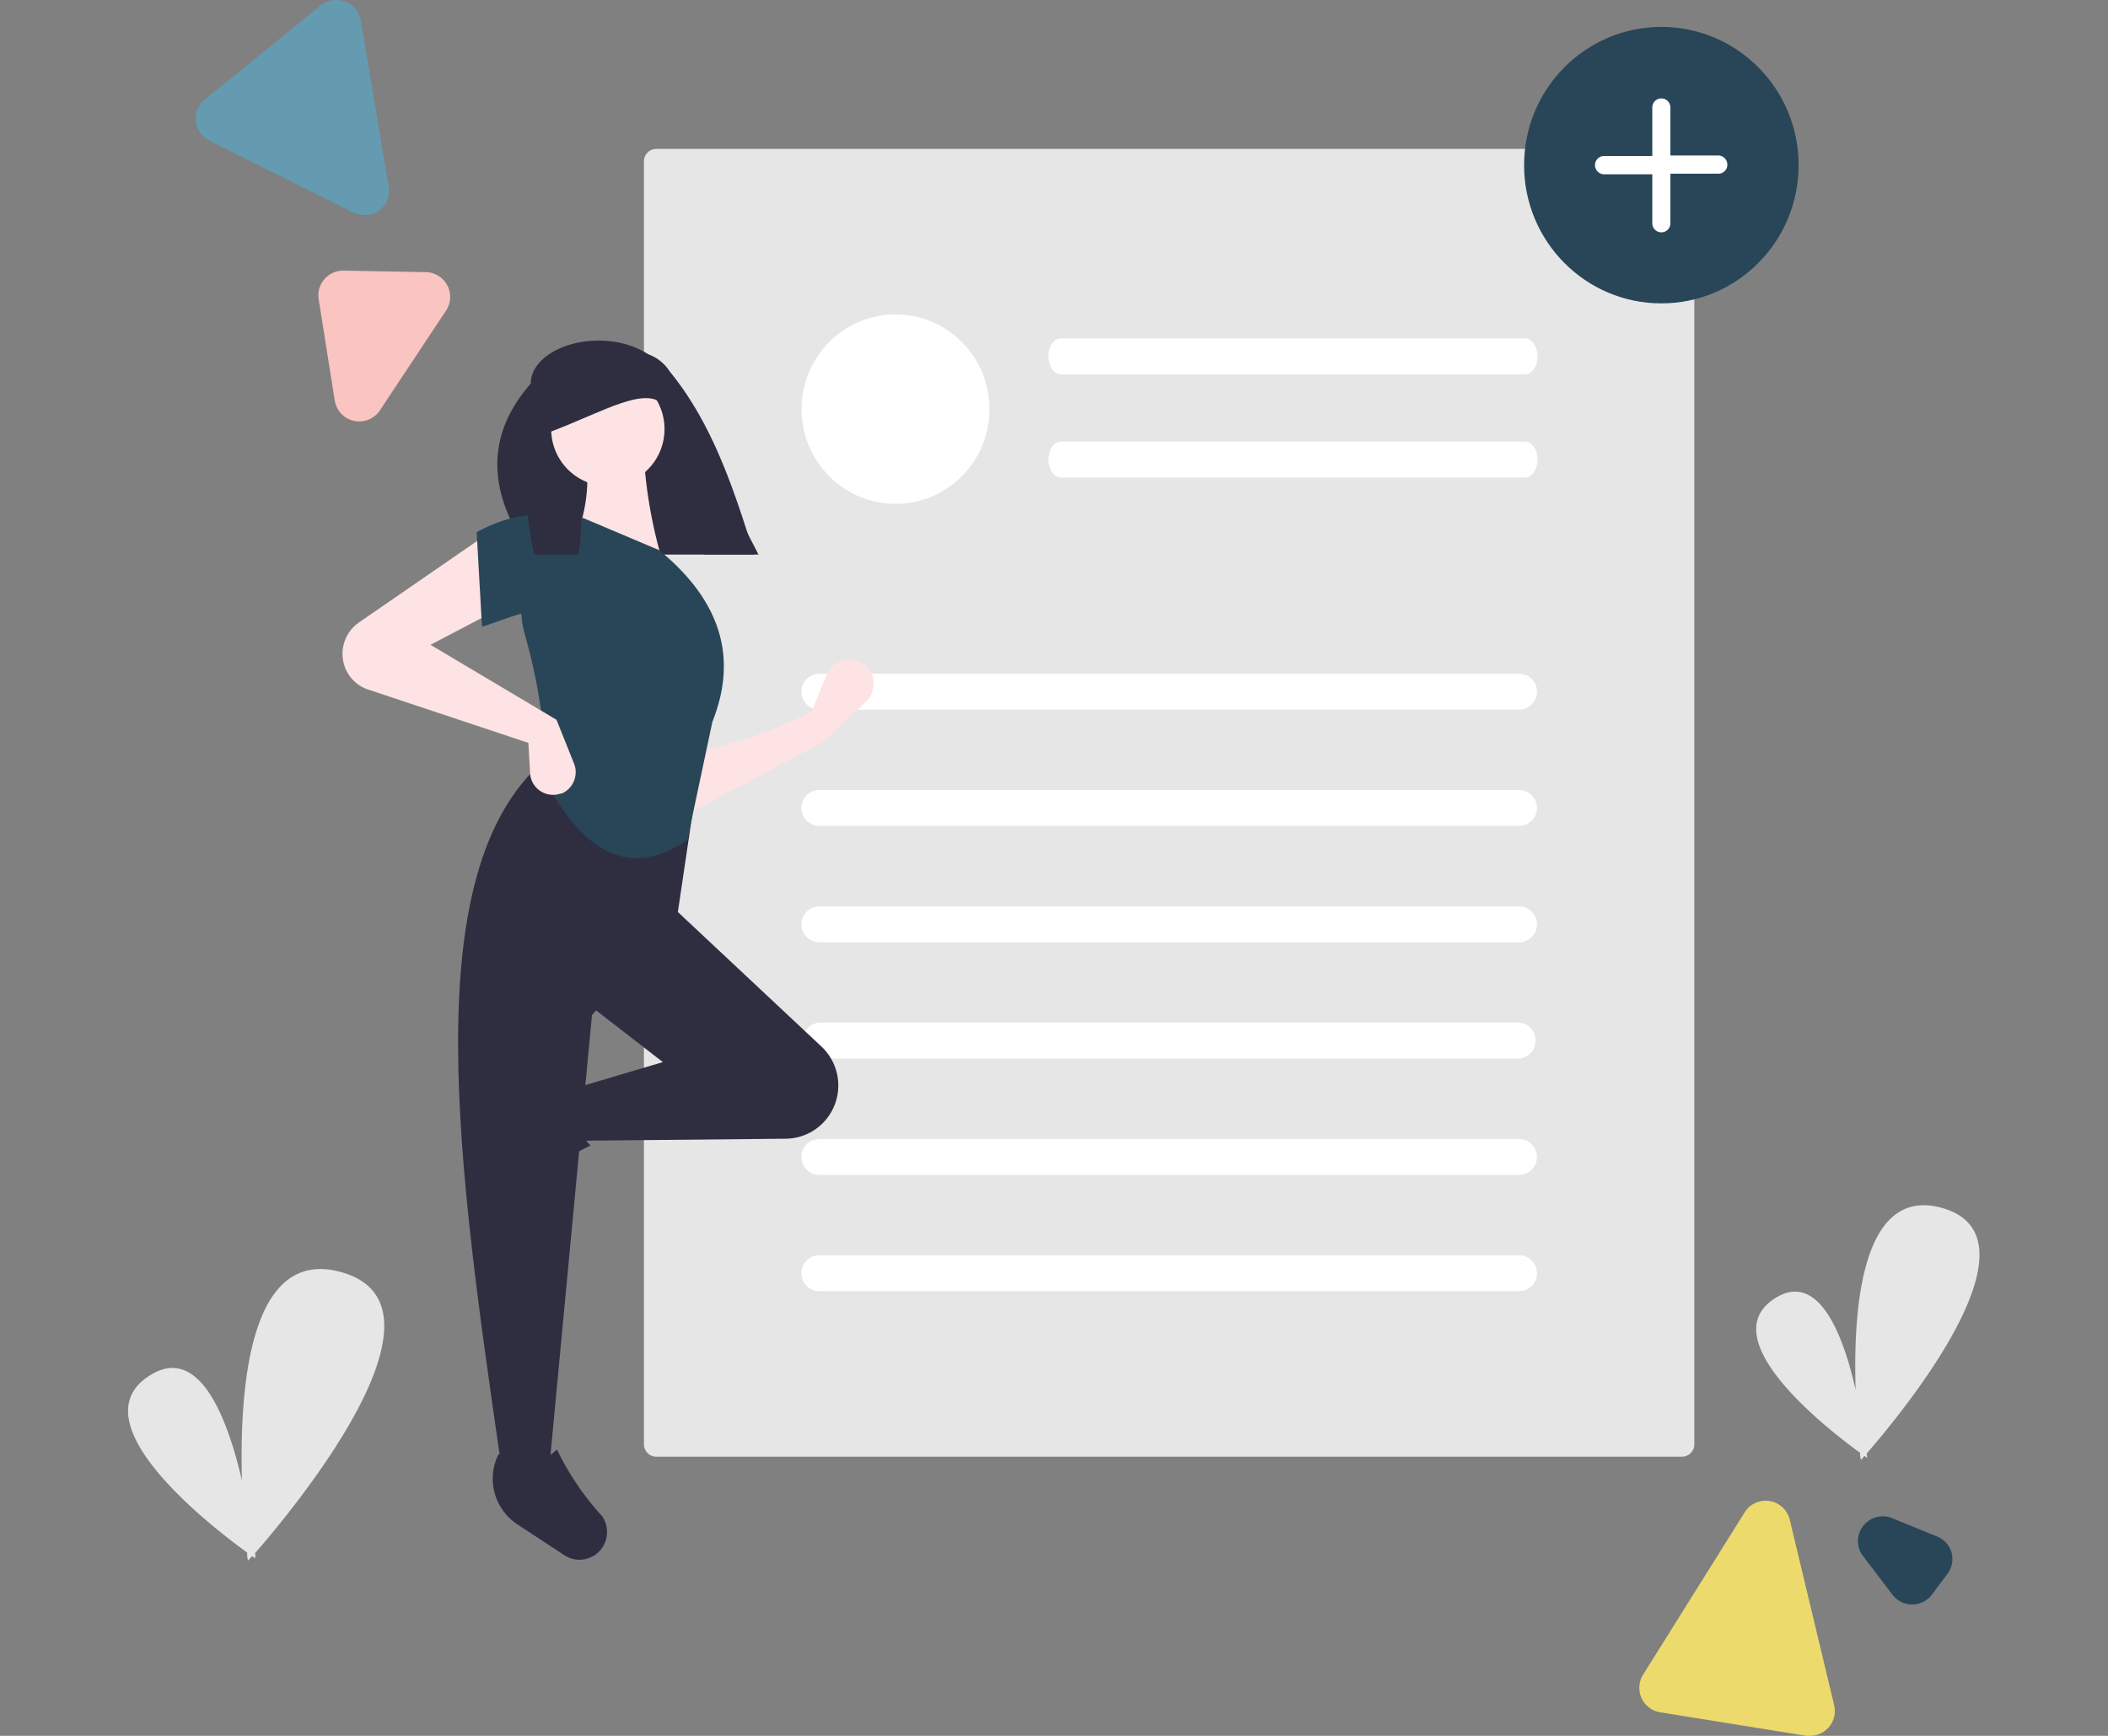 <svg xmlns="http://www.w3.org/2000/svg" width="170" height="140" viewBox="0 0 170 140">
  <rect x="0" y="0" width="170" height="140" fill="#808080" stroke="none"/>
  <g id="img_createtask" transform="translate(0 0.01)">
    <rect id="Rectangle_671" data-name="Rectangle 671" width="170" height="139.982" transform="translate(0 0)" fill="#fff" opacity="0"/>
    <g id="Group_734" data-name="Group 734" transform="translate(10.328 -0.01)">
      <g id="Group_733" data-name="Group 733" transform="translate(0 2.17)">
        <g id="Path_719" data-name="Path 719" transform="translate(131.301 95.034)">
          <path id="Path_2364" data-name="Path 2364" d="M150.54,117.227c2.56-2.94,14.64-17.418,6.06-19.807-6.45-1.79-7.17,8.069-6.95,14.688-1-4.459-3-9.669-6.55-7.369-5.08,3.31,4.43,10.639,6.91,12.438a1.89,1.89,0,0,0,.07.57l.28-.32.22.16S150.57,117.457,150.54,117.227Z" transform="translate(-141.629 -97.206)" fill="#e6e6e6"/>
        </g>
        <g id="Path_720" data-name="Path 720" transform="translate(0 100.181)">
          <path id="Path_2365" data-name="Path 2365" d="M20.57,125.267c2.94-3.37,16.77-19.937,6.94-22.667-7.38-2.06-8.2,9.239-8,16.808-1.18-5.1-3.47-11.069-7.5-8.429-5.81,3.79,5.07,12.178,7.92,14.238a2.454,2.454,0,0,0,.07.65l.33-.36.25.17A1.276,1.276,0,0,0,20.57,125.267Z" transform="translate(-10.328 -102.353)" fill="#e6e6e6"/>
        </g>
        <g id="Path_721" data-name="Path 721" transform="translate(41.602 9.839)">
          <path id="Path_2366" data-name="Path 2366" d="M52.93,12a1,1,0,0,0-1,1V116.477a1,1,0,0,0,1,1h82.71a1,1,0,0,0,1-1V13a1,1,0,0,0-1-1Z" transform="translate(-51.93 -12)" fill="#e6e6e6"/>
        </g>
        <g id="Path_722" data-name="Path 722" transform="translate(54.302 52.163)">
          <path id="Path_2367" data-name="Path 2367" d="M122.5,57.23H66.08a1.45,1.45,0,1,1,0-2.9H122.5a1.45,1.45,0,1,1,0,2.9Z" transform="translate(-64.63 -54.33)" fill="#fff"/>
        </g>
        <g id="Path_723" data-name="Path 723" transform="translate(74.222 25.127)">
          <path id="Path_2368" data-name="Path 2368" d="M123,30.19H85.55c-.53,0-1-.65-1-1.45s.42-1.45,1-1.45H123c.53,0,1,.65,1,1.45S123.51,30.19,123,30.19Z" transform="translate(-84.55 -27.29)" fill="#fff"/>
        </g>
        <g id="Path_724" data-name="Path 724" transform="translate(74.222 33.446)">
          <path id="Path_2369" data-name="Path 2369" d="M123,38.51H85.55c-.53,0-1-.65-1-1.45s.42-1.45,1-1.45H123c.53,0,1,.65,1,1.45S123.51,38.51,123,38.51Z" transform="translate(-84.55 -35.61)" fill="#fff"/>
        </g>
        <g id="Path_725" data-name="Path 725" transform="translate(54.302 61.542)">
          <path id="Path_2370" data-name="Path 2370" d="M122.5,66.61H66.08a1.45,1.45,0,1,1,0-2.9H122.5a1.45,1.45,0,1,1,0,2.9Z" transform="translate(-64.63 -63.71)" fill="#fff"/>
        </g>
        <g id="Path_726" data-name="Path 726" transform="translate(54.302 70.931)">
          <path id="Path_2371" data-name="Path 2371" d="M122.5,76H66.08a1.45,1.45,0,1,1,0-2.9H122.5a1.45,1.45,0,1,1,0,2.9Z" transform="translate(-64.63 -73.1)" fill="#fff"/>
        </g>
        <g id="Path_727" data-name="Path 727" transform="translate(54.413 80.3)">
          <path id="Path_2372" data-name="Path 2372" d="M122.5,85.38H66.08a1.46,1.46,0,0,1,0-2.91H122.5a1.46,1.46,0,0,1,0,2.91Z" transform="translate(-64.741 -82.47)" fill="#fff"/>
        </g>
        <g id="Path_728" data-name="Path 728" transform="translate(54.302 89.689)">
          <path id="Path_2373" data-name="Path 2373" d="M122.5,94.76H66.08a1.45,1.45,0,1,1,0-2.9H122.5a1.45,1.45,0,1,1,0,2.9Z" transform="translate(-64.63 -91.86)" fill="#fff"/>
        </g>
        <g id="Path_729" data-name="Path 729" transform="translate(54.302 99.067)">
          <path id="Path_2374" data-name="Path 2374" d="M122.5,104.14H66.08a1.45,1.45,0,1,1,0-2.9H122.5a1.45,1.45,0,1,1,0,2.9Z" transform="translate(-64.63 -101.24)" fill="#fff"/>
        </g>
        <g id="Ellipse_119" data-name="Ellipse 119" transform="translate(54.312 23.187)">
          <ellipse id="Ellipse_331" data-name="Ellipse 331" cx="7.58" cy="7.639" rx="7.58" ry="7.639" transform="translate(0 0)" fill="#fff"/>
        </g>
        <g id="Path_731" data-name="Path 731" transform="translate(44.702 51.03)">
          <path id="Path_2375" data-name="Path 2375" d="M66.48,59.8l-11.31,6-.14-5a33.073,33.073,0,0,0,10.45-3.46l1.18-2.94A2,2,0,0,1,70,53.88h0a2,2,0,0,1-.18,2.72Z" transform="translate(-55.03 -53.197)" fill="#fde3e3"/>
        </g>
        <g id="Path_732" data-name="Path 732" transform="translate(28.464 85.006)">
          <path id="Path_2376" data-name="Path 2376" d="M38.86,94.769h0A2.3,2.3,0,0,1,39.14,93l2.49-3.84a4.31,4.31,0,0,1,5.63-1.49h0a3.649,3.649,0,0,0,.36,4.719A22.6,22.6,0,0,0,42.26,96a2.2,2.2,0,0,1-3.07-.57h0a2.07,2.07,0,0,1-.33-.66Z" transform="translate(-38.792 -87.176)" fill="#2f2e41"/>
        </g>
        <g id="Path_733" data-name="Path 733" transform="translate(35.842 70.761)">
          <path id="Path_2377" data-name="Path 2377" d="M67,89.748h0a4.27,4.27,0,0,1-3.62,2.09L46.88,92l-.71-4.179,7.29-2.16L47.31,80.9,54,72.93,66.25,84.409A4.309,4.309,0,0,1,67,89.748Z" transform="translate(-46.17 -72.93)" fill="#2f2e41"/>
        </g>
        <g id="Path_734" data-name="Path 734" transform="translate(26.614 59.183)">
          <path id="Path_2378" data-name="Path 2378" d="M44.3,118.343H40.44c-3.47-24-7-47.994,3.43-56.993l12.31,2L54.61,73.928l-6.87,7.939Z" transform="translate(-36.942 -61.35)" fill="#2f2e41"/>
        </g>
        <g id="Path_735" data-name="Path 735" transform="translate(29.409 114.726)">
          <path id="Path_2379" data-name="Path 2379" d="M47.32,125.719h0a2.2,2.2,0,0,1-1.8-.28l-3.81-2.5a4.409,4.409,0,0,1-1.49-5.679h0a3.58,3.58,0,0,0,4.69-.36,22.547,22.547,0,0,0,3.66,5.4,2.26,2.26,0,0,1-.59,3.12A2.32,2.32,0,0,1,47.32,125.719Z" transform="translate(-39.737 -116.9)" fill="#2f2e41"/>
        </g>
        <g id="Path_736" data-name="Path 736" transform="translate(29.777 25.297)">
          <path id="Path_2380" data-name="Path 2380" d="M61.17,44.718H42.8c-3.39-4.839-3.79-9.459,0-13.788,0-1.91,2.46-3.47,5.48-3.47h0c2.37,0,4.47,1,5.21,2.39Z" transform="translate(-40.105 -27.46)" fill="#2f2e41"/>
        </g>
        <g id="Path_737" data-name="Path 737" transform="translate(35.982 33.256)">
          <path id="Path_2381" data-name="Path 2381" d="M53.46,45.369l-7.15-1.73A12.607,12.607,0,0,0,47,35.56l4.86-.14a38.111,38.111,0,0,0,1.6,9.949Z" transform="translate(-46.31 -35.42)" fill="#fde3e3"/>
        </g>
        <g id="Path_738" data-name="Path 738" transform="translate(31.698 39.595)">
          <path id="Path_2382" data-name="Path 2382" d="M55.43,67.737c-5.21,3.59-8.89.13-11.7-5.2.39-3.27-.24-7.169-1.41-11.409A7.779,7.779,0,0,1,47,41.76h0l6.15,2.6c5.23,4.289,6.26,8.939,4.3,13.848Z" transform="translate(-42.026 -41.76)" fill="#294658"/>
        </g>
        <g id="Path_739" data-name="Path 739" transform="translate(17.294 40.895)">
          <path id="Path_2383" data-name="Path 2383" d="M40.44,49l-5.72,3,10.16,6.049,1.41,3.52a1.88,1.88,0,0,1-1,2.43H45.2a1.85,1.85,0,0,1-2.35-1.14h0a1.71,1.71,0,0,1-.1-.5l-.14-2.45-12.92-4.3a3,3,0,0,1-1.89-1.85h0a3.079,3.079,0,0,1,1.13-3.55L39.3,43.06Z" transform="translate(-27.622 -43.06)" fill="#fde3e3"/>
        </g>
        <g id="Path_740" data-name="Path 740" transform="translate(28.112 39.365)">
          <path id="Path_2384" data-name="Path 2384" d="M46.16,49.549c-2.38-1-4.55.09-7.29,1l-.43-7.639c2.72-1.46,5.31-1.86,7.73-.72Z" transform="translate(-38.44 -41.53)" fill="#294658"/>
        </g>
        <g id="Path_741" data-name="Path 741" transform="translate(32.042 25.663)">
          <path id="Path_2385" data-name="Path 2385" d="M60.83,44.718h-4C54.26,40,54.37,31.75,49,33.6c-3.48-2.09-1.48,6.089-2.35,11.119H43.08a30.882,30.882,0,0,1,.16-13.858,1.85,1.85,0,0,1,.67-1.36,3.41,3.41,0,0,1,.57-.43,6.081,6.081,0,0,1,3.9-1.24,10.611,10.611,0,0,1,3,.41l.37.12c.17.06.33.12.48.19A3.38,3.38,0,0,1,54,29.94C57.39,34.069,59.14,39.269,60.83,44.718Z" transform="translate(-42.371 -27.826)" fill="#2f2e41"/>
        </g>
        <g id="Ellipse_120" data-name="Ellipse 120" transform="translate(34.122 27.836)">
          <ellipse id="Ellipse_332" data-name="Ellipse 332" cx="4.57" cy="4.599" rx="4.57" ry="4.599" transform="translate(0 0)" fill="#fde3e3"/>
        </g>
        <g id="Path_742" data-name="Path 742" transform="translate(34.062 26.748)">
          <path id="Path_2386" data-name="Path 2386" d="M53.65,32.82c-1.37-1.89-4.95.37-9.26,2v-4.5c3.54-1.57,5.61-2,8-.4Z" transform="translate(-44.39 -28.911)" fill="#2f2e41"/>
        </g>
        <g id="Ellipse_121" data-name="Ellipse 121" transform="translate(112.582)">
          <ellipse id="Ellipse_333" data-name="Ellipse 333" cx="11.07" cy="11.149" rx="11.07" ry="11.149" fill="#294658"/>
        </g>
        <g id="Path_743" data-name="Path 743" transform="translate(118.302 5.769)">
          <path id="Path_2387" data-name="Path 2387" d="M129.37,12.569a.74.74,0,1,0,0,1.48h3.88V18a.73.73,0,0,0,1.46,0V14h3.88a.72.72,0,0,0,.71-.76.74.74,0,0,0-.71-.71h-3.88V8.66a.73.73,0,0,0-1.46,0v3.91Z" transform="translate(-128.63 -7.93)" fill="#fff"/>
        </g>
      </g>
      <path id="Path_2388" data-name="Path 2388" d="M36.07,23a2,2,0,0,0-1.73-1.06l-6.67-.12h0a1.993,1.993,0,0,0-1.97,2.31L27,32.319a2,2,0,0,0,3.63.78L36,25A2,2,0,0,0,36.07,23Z" transform="translate(-10.328 0.008)" fill="#fac4c0"/>
      <path id="Path_2389" data-name="Path 2389" d="M31.34,15,29.1,1.66A2.013,2.013,0,0,0,25.85.44L16.53,8a1.99,1.99,0,0,0,.36,3.33l11.59,5.789a2,2,0,0,0,.89.21A1.94,1.94,0,0,0,30.55,17,2,2,0,0,0,31.34,15Z" transform="translate(-10.328 0.01)" fill="#649bb0"/>
      <path id="Path_2390" data-name="Path 2390" d="M157.39,125.24a2,2,0,0,0-1.16-1.31l-3.71-1.51a2,2,0,0,0-2.34,3l2.44,3.2a2,2,0,0,0,1.59.79h0a2,2,0,0,0,1.59-.8l1.27-1.7A2,2,0,0,0,157.39,125.24Z" transform="translate(-10.328 -0.005)" fill="#294658"/>
      <path id="Path_2391" data-name="Path 2391" d="M147.92,137.548l-3.59-15a2,2,0,0,0-3.62-.59L132.49,135.1a2,2,0,0,0,1.37,3l11.81,1.9a1.63,1.63,0,0,0,.31,0,2,2,0,0,0,1.94-2.45Z" transform="translate(-10.328 -0.005)" fill="#ecda6c"/>
    </g>
  </g>
</svg>
